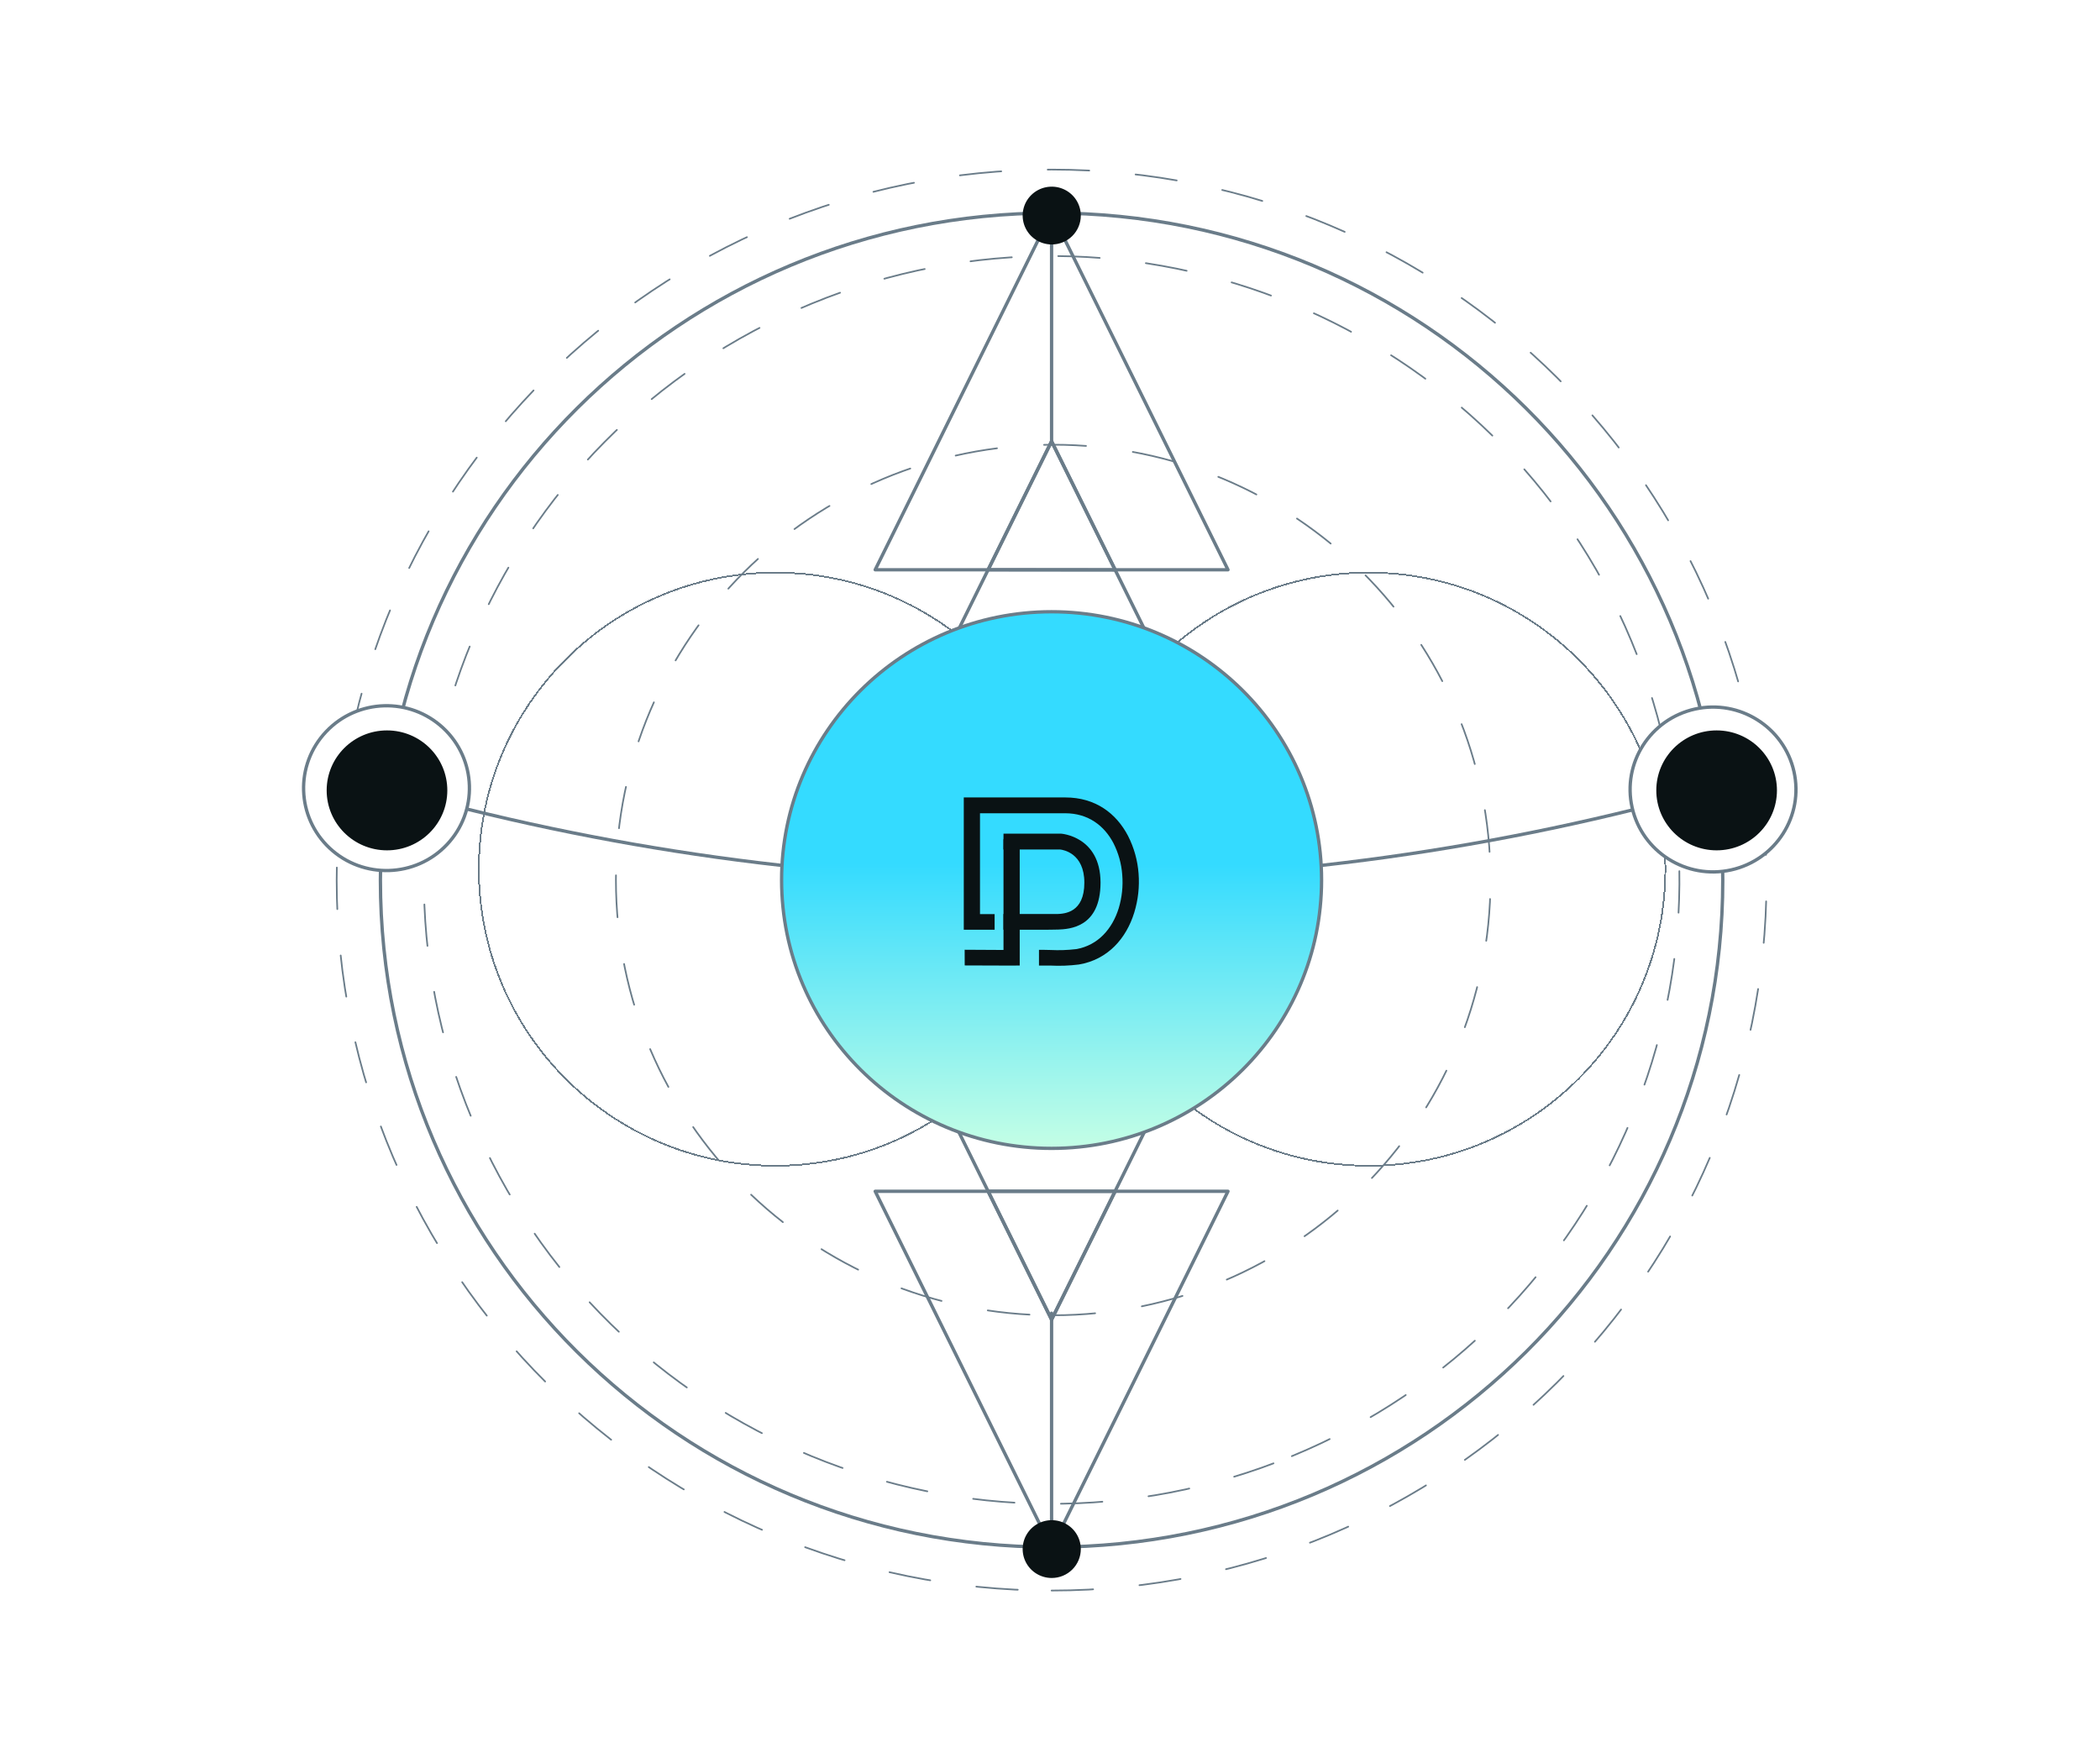 <svg width="630" height="529" viewBox="0 0 630 529" fill="none" xmlns="http://www.w3.org/2000/svg">
<g clip-path="url(#clip0_110_2600)">
<g filter="url(#filter0_d_110_2600)">
<path d="M410.609 345.754C459.762 345.754 499.608 305.917 499.608 256.775C499.608 207.634 459.762 167.797 410.609 167.797C361.456 167.797 321.609 207.634 321.609 256.775C321.609 305.917 361.456 345.754 410.609 345.754Z" stroke="#6A7C89" stroke-width="0.5" stroke-linecap="round" stroke-linejoin="round" shape-rendering="crispEdges"/>
</g>
<g filter="url(#filter1_d_110_2600)">
<path d="M232.652 345.754C281.805 345.754 321.651 305.917 321.651 256.775C321.651 207.634 281.805 167.797 232.652 167.797C183.499 167.797 143.652 207.634 143.652 256.775C143.652 305.917 183.499 345.754 232.652 345.754Z" stroke="#6A7C89" stroke-width="0.5" stroke-linecap="round" stroke-linejoin="round" shape-rendering="crispEdges"/>
</g>
<path d="M315.477 477.206C433.926 477.206 529.949 381.769 529.949 264.042C529.949 146.314 433.926 50.877 315.477 50.877C197.027 50.877 101.004 146.314 101.004 264.042C101.004 381.769 197.027 477.206 315.477 477.206Z" stroke="#6A7C89" stroke-width="0.5" stroke-linecap="round" stroke-linejoin="round" stroke-dasharray="12.47 13.95 12.47 13.95 12.47 13.95"/>
<path d="M315.476 464.17C426.682 464.17 516.832 374.57 516.832 264.042C516.832 153.514 426.682 63.914 315.476 63.914C204.27 63.914 114.12 153.514 114.12 264.042C114.12 374.57 204.27 464.17 315.476 464.17Z" stroke="#6A7C89" stroke-linecap="round" stroke-linejoin="round"/>
<path d="M387.552 436.888C483.621 397.337 529.241 287.871 489.448 192.388C449.655 96.904 339.517 51.562 243.448 91.112C147.379 130.663 101.759 240.129 141.552 335.612C181.345 431.095 291.483 476.438 387.552 436.888Z" stroke="#6A7C89" stroke-width="0.5" stroke-linecap="round" stroke-linejoin="round" stroke-dasharray="12.46 13.93 12.46 13.93 12.46 13.93"/>
<path d="M116.012 236.334C246.342 273.426 384.529 273.426 514.858 236.334" stroke="#6A7C89" stroke-linecap="round" stroke-linejoin="round"/>
<path d="M134.082 253.395C143.489 243.442 142.997 227.795 132.983 218.446C122.97 209.096 107.226 209.585 97.82 219.538C88.413 229.49 88.905 245.138 98.918 254.487C108.932 263.836 124.676 263.347 134.082 253.395Z" fill="white"/>
<path d="M134.082 253.395C143.489 243.442 142.997 227.795 132.983 218.446C122.97 209.096 107.226 209.585 97.82 219.538C88.413 229.49 88.905 245.138 98.918 254.487C108.932 263.836 124.676 263.347 134.082 253.395Z" stroke="#6A7C89" stroke-linecap="round" stroke-linejoin="round"/>
<path d="M519.341 260.996C532.748 258.015 541.185 244.796 538.186 231.47C535.186 218.144 521.886 209.758 508.479 212.739C495.071 215.72 486.634 228.94 489.633 242.265C492.632 255.591 505.933 263.977 519.341 260.996Z" fill="white"/>
<path d="M519.341 260.996C532.748 258.015 541.185 244.796 538.186 231.47C535.186 218.144 521.886 209.758 508.479 212.739C495.071 215.72 486.634 228.94 489.633 242.265C492.632 255.591 505.933 263.977 519.341 260.996Z" stroke="#6A7C89" stroke-linecap="round" stroke-linejoin="round"/>
<path d="M315.477 63.873L262.558 170.946H368.396L315.477 63.873Z" stroke="#6A7C89" stroke-linecap="round" stroke-linejoin="round"/>
<path d="M315.477 132.408L262.558 239.481H368.396L315.477 132.408Z" stroke="#6A7C89" stroke-linecap="round" stroke-linejoin="round"/>
<path d="M315.477 395.921L368.396 288.889H262.558L315.477 395.921Z" stroke="#6A7C89" stroke-linecap="round" stroke-linejoin="round"/>
<path d="M315.477 464.456L368.396 357.424H262.558L315.477 464.456Z" stroke="#6A7C89" stroke-linecap="round" stroke-linejoin="round"/>
<path d="M296.438 357.424H334.555L315.476 395.921L296.438 357.424Z" stroke="#6A7C89" stroke-linecap="round" stroke-linejoin="round"/>
<path d="M315.476 132.408L296.438 170.946L334.555 170.987L315.476 132.408Z" stroke="#6A7C89" stroke-linecap="round" stroke-linejoin="round"/>
<path d="M315.476 63.873V132.408" stroke="#6A7C89" stroke-linecap="round" stroke-linejoin="round"/>
<path d="M315.476 394V462.494" stroke="#6A7C89" stroke-linecap="round" stroke-linejoin="round"/>
<path d="M396.471 264.042C396.471 308.498 360.211 344.542 315.475 344.542C270.739 344.542 234.479 308.498 234.479 264.042C234.479 219.587 270.739 183.543 315.475 183.543C360.211 183.543 396.471 219.587 396.471 264.042Z" fill="url(#paint0_linear_110_2600)" stroke="#6A7C89"/>
<path d="M315.964 394.618C388.417 394.618 447.151 336.148 447.151 264.022C447.151 191.896 388.417 133.426 315.964 133.426C243.511 133.426 184.776 191.896 184.776 264.022C184.776 336.148 243.511 394.618 315.964 394.618Z" stroke="#6A7C89" stroke-width="0.5" stroke-linecap="round" stroke-linejoin="round" stroke-dasharray="12.6 14.16 12.6 14.16 12.6 14.16"/>
<path fill-rule="evenodd" clip-rule="evenodd" d="M298.387 278.954H291.553H289.133V239.254H319.597C328.654 239.254 334.895 244.046 338.41 250.786C340.21 254.318 341.284 258.157 341.572 262.087C341.88 266.039 341.439 270.013 340.271 273.811C337.883 281.55 332.359 287.915 323.672 289.377C320.831 289.737 317.962 289.843 315.101 289.696C314.278 289.696 313.397 289.696 311.693 289.696V284.976C312.376 284.976 313.8 284.976 315.175 285.024C317.736 285.151 320.304 285.063 322.849 284.76C329.436 283.642 333.725 278.619 335.619 272.485C336.595 269.234 336.952 265.838 336.673 262.462C336.437 259.154 335.536 255.923 334.022 252.951C331.297 247.743 326.463 243.998 319.547 243.998H293.999V274.258H298.387V278.954Z" fill="#0A1214"/>
<path fill-rule="evenodd" clip-rule="evenodd" d="M289.397 284.952L301.048 285.016V251.784H305.914V289.68L303.485 289.704L289.414 289.656L289.397 284.952Z" fill="#0A1214"/>
<path fill-rule="evenodd" clip-rule="evenodd" d="M301.048 250.123H318.338C318.379 250.123 330.129 250.922 330.161 264.77C330.161 278.347 320.767 278.746 317.416 278.898H317.169C315.72 278.97 307.618 278.962 301.023 278.938V274.234C307.536 274.234 315.498 274.234 316.922 274.234H317.177C319.318 274.138 325.32 273.867 325.304 264.81C325.304 255.969 318.923 254.971 318.066 254.875H301.023L301.048 250.123Z" fill="#0A1214"/>
<path d="M116.099 254.625C125.818 254.625 133.697 246.794 133.697 237.134C133.697 227.474 125.818 219.643 116.099 219.643C106.379 219.643 98.5 227.474 98.5 237.134C98.5 246.794 106.379 254.625 116.099 254.625Z" fill="#0A1214" stroke="#0A1214" stroke-linecap="round" stroke-linejoin="round"/>
<path d="M514.986 254.625C524.706 254.625 532.585 246.794 532.585 237.134C532.585 227.474 524.706 219.643 514.986 219.643C505.267 219.643 497.388 227.474 497.388 237.134C497.388 246.794 505.267 254.625 514.986 254.625Z" fill="#0A1214" stroke="#0A1214" stroke-linecap="round" stroke-linejoin="round"/>
<path d="M323.744 464.765C323.744 463.149 323.262 461.569 322.358 460.225C321.455 458.881 320.17 457.833 318.668 457.215C317.165 456.596 315.511 456.433 313.916 456.749C312.321 457.064 310.856 457.842 309.706 458.986C308.555 460.129 307.772 461.586 307.455 463.171C307.138 464.757 307.3 466.4 307.923 467.893C308.545 469.387 309.599 470.663 310.952 471.561C312.304 472.459 313.894 472.939 315.52 472.939C317.701 472.939 319.793 472.078 321.336 470.545C322.878 469.013 323.744 466.933 323.744 464.765Z" fill="#0A1214" stroke="#0A1214" stroke-linecap="round" stroke-linejoin="round"/>
<path d="M323.744 64.674C323.744 63.057 323.262 61.476 322.358 60.132C321.455 58.788 320.17 57.741 318.668 57.122C317.165 56.503 315.511 56.342 313.916 56.657C312.321 56.972 310.856 57.751 309.706 58.894C308.555 60.037 307.772 61.493 307.455 63.079C307.138 64.664 307.3 66.308 307.923 67.802C308.545 69.295 309.599 70.571 310.952 71.47C312.304 72.368 313.894 72.847 315.52 72.847C317.701 72.847 319.793 71.986 321.336 70.453C322.878 68.92 323.744 66.842 323.744 64.674Z" fill="#0A1214" stroke="#0A1214" stroke-linecap="round" stroke-linejoin="round"/>
</g>
<defs>
<filter id="filter0_d_110_2600" x="317.359" y="167.547" width="186.499" height="186.457" filterUnits="userSpaceOnUse" color-interpolation-filters="sRGB">
<feFlood flood-opacity="0" result="BackgroundImageFix"/>
<feColorMatrix in="SourceAlpha" type="matrix" values="0 0 0 0 0 0 0 0 0 0 0 0 0 0 0 0 0 0 127 0" result="hardAlpha"/>
<feOffset dy="4"/>
<feGaussianBlur stdDeviation="2"/>
<feComposite in2="hardAlpha" operator="out"/>
<feColorMatrix type="matrix" values="0 0 0 0 0 0 0 0 0 0 0 0 0 0 0 0 0 0 0.25 0"/>
<feBlend mode="normal" in2="BackgroundImageFix" result="effect1_dropShadow_110_2600"/>
<feBlend mode="normal" in="SourceGraphic" in2="effect1_dropShadow_110_2600" result="shape"/>
</filter>
<filter id="filter1_d_110_2600" x="139.402" y="167.547" width="186.499" height="186.457" filterUnits="userSpaceOnUse" color-interpolation-filters="sRGB">
<feFlood flood-opacity="0" result="BackgroundImageFix"/>
<feColorMatrix in="SourceAlpha" type="matrix" values="0 0 0 0 0 0 0 0 0 0 0 0 0 0 0 0 0 0 127 0" result="hardAlpha"/>
<feOffset dy="4"/>
<feGaussianBlur stdDeviation="2"/>
<feComposite in2="hardAlpha" operator="out"/>
<feColorMatrix type="matrix" values="0 0 0 0 0 0 0 0 0 0 0 0 0 0 0 0 0 0 0.25 0"/>
<feBlend mode="normal" in2="BackgroundImageFix" result="effect1_dropShadow_110_2600"/>
<feBlend mode="normal" in="SourceGraphic" in2="effect1_dropShadow_110_2600" result="shape"/>
</filter>
<linearGradient id="paint0_linear_110_2600" x1="315.5" y1="183.5" x2="315.236" y2="345.5" gradientUnits="userSpaceOnUse">
<stop offset="0.467" stop-color="#34DBFF"/>
<stop offset="1" stop-color="#C6FFE5"/>
</linearGradient>
<clipPath id="clip0_110_2600">
<rect width="449" height="428" fill="white" transform="translate(90.5 50.5)"/>
</clipPath>
</defs>
</svg>
